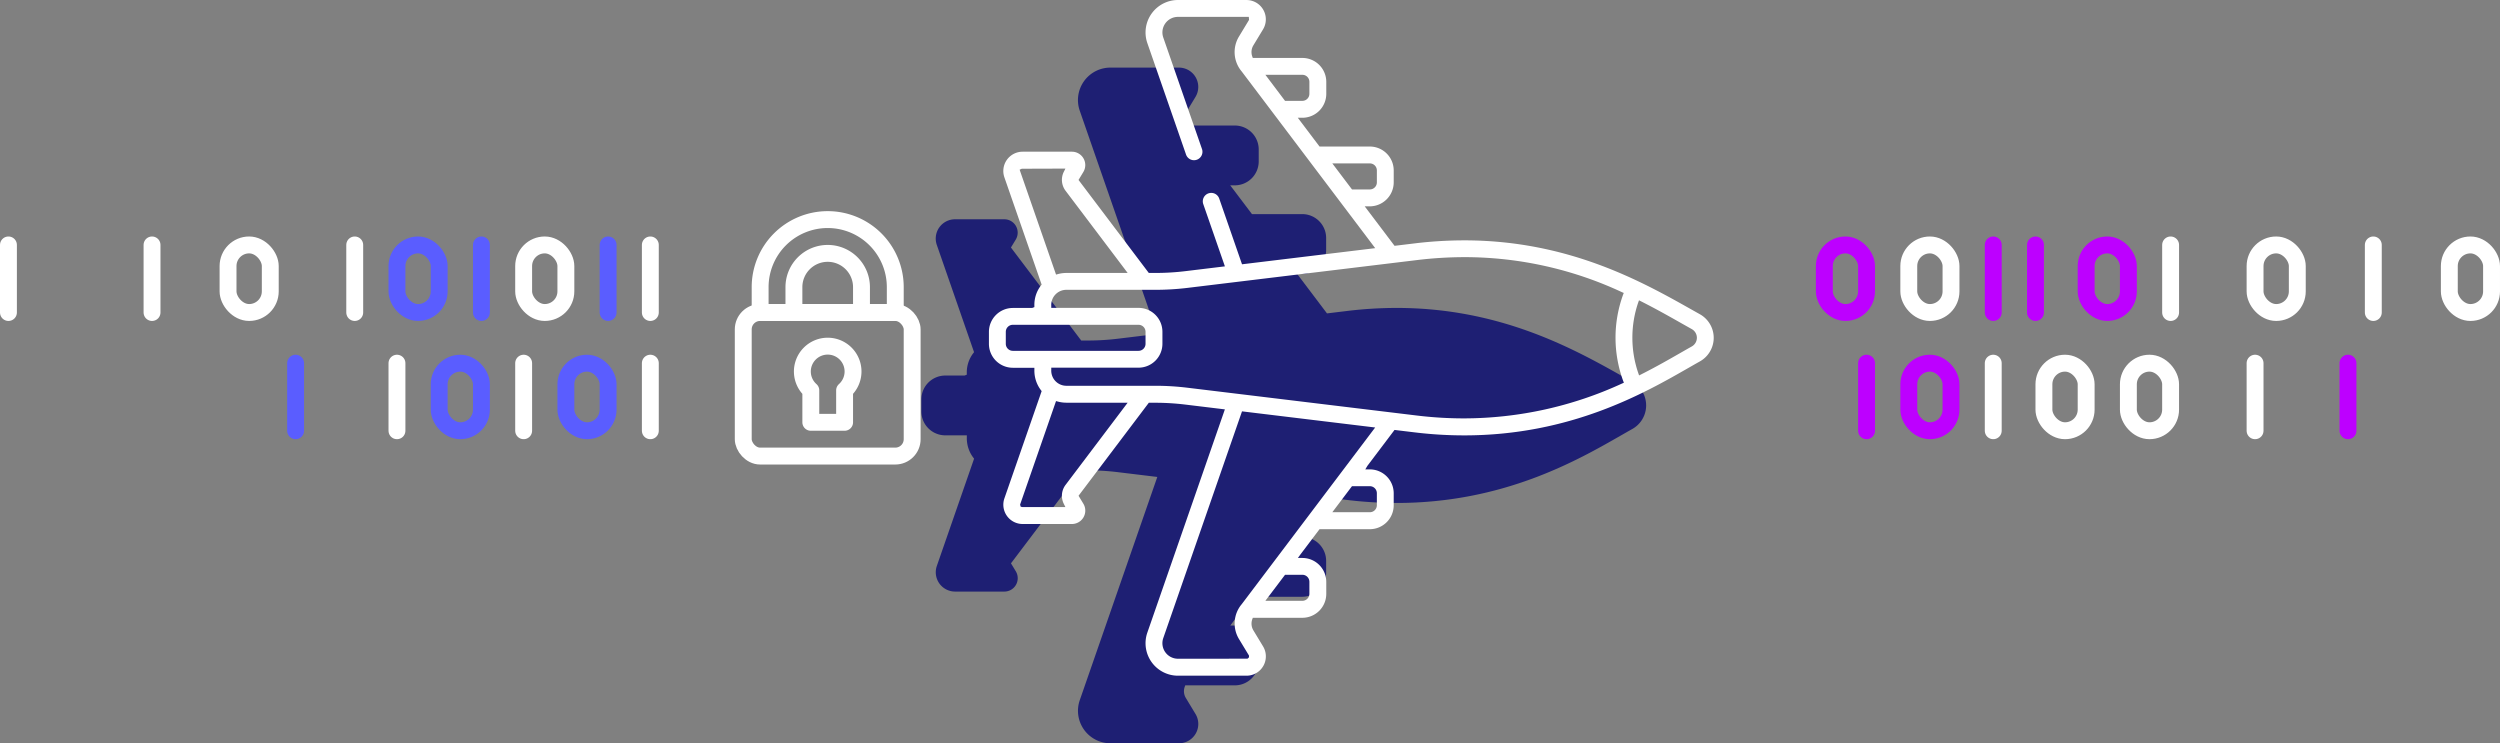<svg xmlns="http://www.w3.org/2000/svg" width="296" height="88" viewBox="0 0 296 88"><rect x="0" y="0" width="296" height="88" fill="#808080" stroke="none"/><defs><style>.a{fill:#1e1f73;}.b{fill:#fff;}.c,.d,.e,.f{fill:none;stroke-linecap:round;stroke-width:2px;}.c,.f{stroke:#fff;}.c{stroke-miterlimit:10;}.d{stroke:#5a5dff;}.d,.e,.f{stroke-linejoin:round;}.e{stroke:#bd00ff;}</style></defs><g transform="translate(-627 -1268)"><path class="a" d="M761.465,1300.167l2.561,7.371-4.663.565a29.553,29.553,0,0,1-3.547.215h-.8l-8.32-11.011.572-.945a1.584,1.584,0,0,0-1.353-2.4h-5.841a2.286,2.286,0,0,0-2.157,3.035l4.411,12.7-.087.113a3.746,3.746,0,0,0-.774,2.289v.265l-.266.1H738.92a2.833,2.833,0,0,0-2.831,2.83v1.421a2.833,2.833,0,0,0,2.831,2.83h2.551v.265a3.823,3.823,0,0,0,.774,2.385l.087.113-4.411,12.7a2.287,2.287,0,0,0,2.157,3.035h5.841a1.584,1.584,0,0,0,1.353-2.4l-.572-.945,8.321-11.011h.768a29.725,29.725,0,0,1,3.546.215l4.69.569-9.181,26.433a3.844,3.844,0,0,0,3.626,5.1h8.124a2.288,2.288,0,0,0,1.956-3.467l-1.145-1.894a1.543,1.543,0,0,1-.135-1.32l.063-.176H773.2a2.834,2.834,0,0,0,2.831-2.831v-1.421a2.834,2.834,0,0,0-2.831-2.831h-.533l.312-.426,2.253-2.98h5.952a2.834,2.834,0,0,0,2.831-2.831v-1.42a2.834,2.834,0,0,0-2.831-2.831h-.533l.254-.426,3.207-4.244,2.379.287a48.854,48.854,0,0,0,5.861.358c12.622,0,21.359-5.007,26.579-8,.482-.276.929-.533,1.343-.764a3.2,3.2,0,0,0,0-5.576l-1.017-.571c-5.784-3.258-14.525-8.181-26.89-8.181a49.081,49.081,0,0,0-5.876.36l-2.376.287-3.532-4.673h.533a2.85,2.85,0,0,0,2.9-2.832v-1.42a2.834,2.834,0,0,0-2.831-2.831h-5.952l-2.574-3.406h.533a2.836,2.836,0,0,0,2.84-2.831v-1.42a2.834,2.834,0,0,0-2.831-2.831h-5.871l-.063-.176a1.544,1.544,0,0,1,.136-1.322l1.144-1.89a2.29,2.29,0,0,0-1.956-3.47h-8.122a3.844,3.844,0,0,0-3.628,5.1l4.571,13.164Z"/><path class="b" d="M766.472,1268a3.844,3.844,0,0,0-3.628,5.1l4.571,13.164a1,1,0,1,0,1.888-.656l-4.571-13.164a1.84,1.84,0,0,1,1.74-2.445h8.387l.023.289v.074l-1.188,1.964a3.55,3.55,0,0,0,.322,4.133l15.808,20.922-15.768,1.91-2.7-7.78a1,1,0,0,0-.945-.672,1.021,1.021,0,0,0-.328.055,1,1,0,0,0-.616,1.272l2.561,7.371-4.663.565a29.553,29.553,0,0,1-3.547.215h-.8l-8.32-11.011.572-.945a1.584,1.584,0,0,0-1.353-2.4h-5.841a2.286,2.286,0,0,0-2.157,3.035l4.411,12.7-.087.113a3.746,3.746,0,0,0-.774,2.289v.265l-.266.1H746.92a2.833,2.833,0,0,0-2.831,2.83v1.421a2.833,2.833,0,0,0,2.831,2.83h2.551v.265a3.823,3.823,0,0,0,.774,2.385l.087.113-4.411,12.7a2.287,2.287,0,0,0,2.157,3.035h5.841a1.584,1.584,0,0,0,1.353-2.4l-.572-.945,8.321-11.011h.768a29.725,29.725,0,0,1,3.546.215l4.69.569-9.181,26.433a3.844,3.844,0,0,0,3.626,5.1h8.124a2.288,2.288,0,0,0,1.956-3.467l-1.145-1.894a1.543,1.543,0,0,1-.135-1.32l.063-.176H781.2a2.834,2.834,0,0,0,2.831-2.831v-1.421a2.834,2.834,0,0,0-2.831-2.831h-.533l.312-.426,2.253-2.98h5.952a2.834,2.834,0,0,0,2.831-2.831v-1.42a2.834,2.834,0,0,0-2.831-2.831h-.533l.254-.426,3.207-4.244,2.379.287a48.854,48.854,0,0,0,5.861.358c12.622,0,21.359-5.007,26.579-8,.482-.276.929-.533,1.343-.764a3.2,3.2,0,0,0,0-5.576l-1.017-.571c-5.784-3.258-14.525-8.181-26.89-8.181a49.081,49.081,0,0,0-5.876.36l-2.376.287-3.532-4.673h.533a2.85,2.85,0,0,0,2.9-2.832v-1.42a2.834,2.834,0,0,0-2.831-2.831h-5.952l-2.574-3.406h.533a2.836,2.836,0,0,0,2.84-2.831v-1.42a2.834,2.834,0,0,0-2.831-2.831h-5.871l-.063-.176a1.544,1.544,0,0,1,.136-1.322l1.144-1.89a2.29,2.29,0,0,0-1.956-3.47Zm10.35,8.857H781.2a.833.833,0,0,1,.832.832v1.42a.833.833,0,0,1-.832.832h-2.052Zm7.925,10.49h4.442a.832.832,0,0,1,.832.831v1.42a.833.833,0,0,1-.832.832h-2.112Zm-37.023.745.256-.114,5.165-.017-.19.382a2.141,2.141,0,0,0,.214,2.252l7.346,9.723h-7.264a3.862,3.862,0,0,0-.976.129l-.239.064Zm3.746,16.1a1.791,1.791,0,0,1,1.781-1.878h10.565a31.485,31.485,0,0,0,3.788-.229l27.133-3.289a47.3,47.3,0,0,1,5.7-.35,44.125,44.125,0,0,1,18.588,4.14l.227.1-.088.233a14.91,14.91,0,0,0,.013,10.162l.089.234-.229.1a44.868,44.868,0,0,1-18.725,4.122,46.3,46.3,0,0,1-5.576-.341c-.383-.045-27.16-3.291-27.16-3.291a31.473,31.473,0,0,0-3.788-.229H753.251a1.791,1.791,0,0,1-1.781-1.878v-.265H761.8a2.833,2.833,0,0,0,2.831-2.83v-1.421a2.833,2.833,0,0,0-2.831-2.83H751.47Zm69.5,7.975a12.9,12.9,0,0,1-.013-8.326l.1-.286.27.137c1.763.891,3.36,1.794,4.769,2.592l1.206.679a1.176,1.176,0,0,1,0,2.06c-.418.234-.867.491-1.347.766-1.334.764-2.845,1.631-4.616,2.526l-.269.136Zm-74.051-2.628a.832.832,0,0,1-.832-.831v-1.421a.832.832,0,0,1,.832-.831H761.8a.832.832,0,0,1,.832.831v1.421a.832.832,0,0,1-.832.831Zm.932,18.455-.055-.189-.014-.07,4.253-12.247.238.064a3.944,3.944,0,0,0,.977.128h7.264l-7.346,9.723a2.139,2.139,0,0,0-.214,2.252l.19.382h-5.1Zm18.62,18a1.841,1.841,0,0,1-1.74-2.445l9.323-26.845,15.766,1.911-15.8,20.92a3.546,3.546,0,0,0-.322,4.131l1.184,1.956v.2l-.1.1-.076.067Zm20.605-20.429h2.112a.833.833,0,0,1,.832.832v1.42a.832.832,0,0,1-.832.831h-4.442Zm-7.925,10.489H781.2a.832.832,0,0,1,.832.831v1.42a.833.833,0,0,1-.832.832h-4.382Z"/><line class="c" y2="8" transform="translate(669 1297)"/><line class="c" y2="8" transform="translate(645 1297)"/><line class="c" y2="8" transform="translate(628 1297)"/><rect class="d" width="5" height="8" rx="2.5" transform="translate(674 1297)"/><rect class="c" width="5" height="8" rx="2.5" transform="translate(654 1297)"/><line class="d" y2="8" transform="translate(684 1297)"/><line class="d" y2="8" transform="translate(699 1297)"/><line class="c" y2="8" transform="translate(704 1297)"/><rect class="c" width="5" height="8" rx="2.5" transform="translate(689 1297)"/><line class="c" y2="8" transform="translate(704 1311)"/><line class="c" y2="8" transform="translate(689 1311)"/><line class="c" y2="8" transform="translate(674 1311)"/><line class="d" y2="8" transform="translate(662 1311)"/><rect class="d" width="5" height="8" rx="2.5" transform="translate(699 1319) rotate(180)"/><rect class="d" width="5" height="8" rx="2.5" transform="translate(684 1319) rotate(180)"/><line class="c" y2="8" transform="translate(884 1297)"/><line class="c" y2="8" transform="translate(908 1297)"/><rect class="e" width="5" height="8" rx="2.5" transform="translate(879 1305) rotate(180)"/><rect class="c" width="5" height="8" rx="2.5" transform="translate(899 1305) rotate(180)"/><rect class="c" width="5" height="8" rx="2.5" transform="translate(922 1305) rotate(180)"/><line class="e" y2="8" transform="translate(868 1297)"/><line class="e" y2="8" transform="translate(863 1297)"/><rect class="c" width="5" height="8" rx="2.5" transform="translate(858 1305) rotate(180)"/><rect class="e" width="5" height="8" rx="2.5" transform="translate(848 1305) rotate(180)"/><line class="e" y2="8" transform="translate(848 1311)"/><line class="c" y2="8" transform="translate(863 1311)"/><line class="e" y2="8" transform="translate(905 1311)"/><line class="c" y2="8" transform="translate(894 1311)"/><rect class="e" width="5" height="8" rx="2.5" transform="translate(853 1311)"/><rect class="c" width="5" height="8" rx="2.5" transform="translate(869 1311)"/><rect class="c" width="5" height="8" rx="2.5" transform="translate(879 1311)"/><rect class="f" width="20" height="17" rx="2" transform="translate(715 1305)"/><path class="f" d="M8,0H8a8,8,0,0,1,8,8v3a0,0,0,0,1,0,0H0a0,0,0,0,1,0,0V8A8,8,0,0,1,8,0Z" transform="translate(717 1294)"/><path class="f" d="M723,1314.221V1318h4v-3.779a3,3,0,1,0-4,0Z"/><path class="f" d="M4,0H4A4,4,0,0,1,8,4V7A0,0,0,0,1,8,7H0A0,0,0,0,1,0,7V4A4,4,0,0,1,4,0Z" transform="translate(721 1298)"/></g></svg>